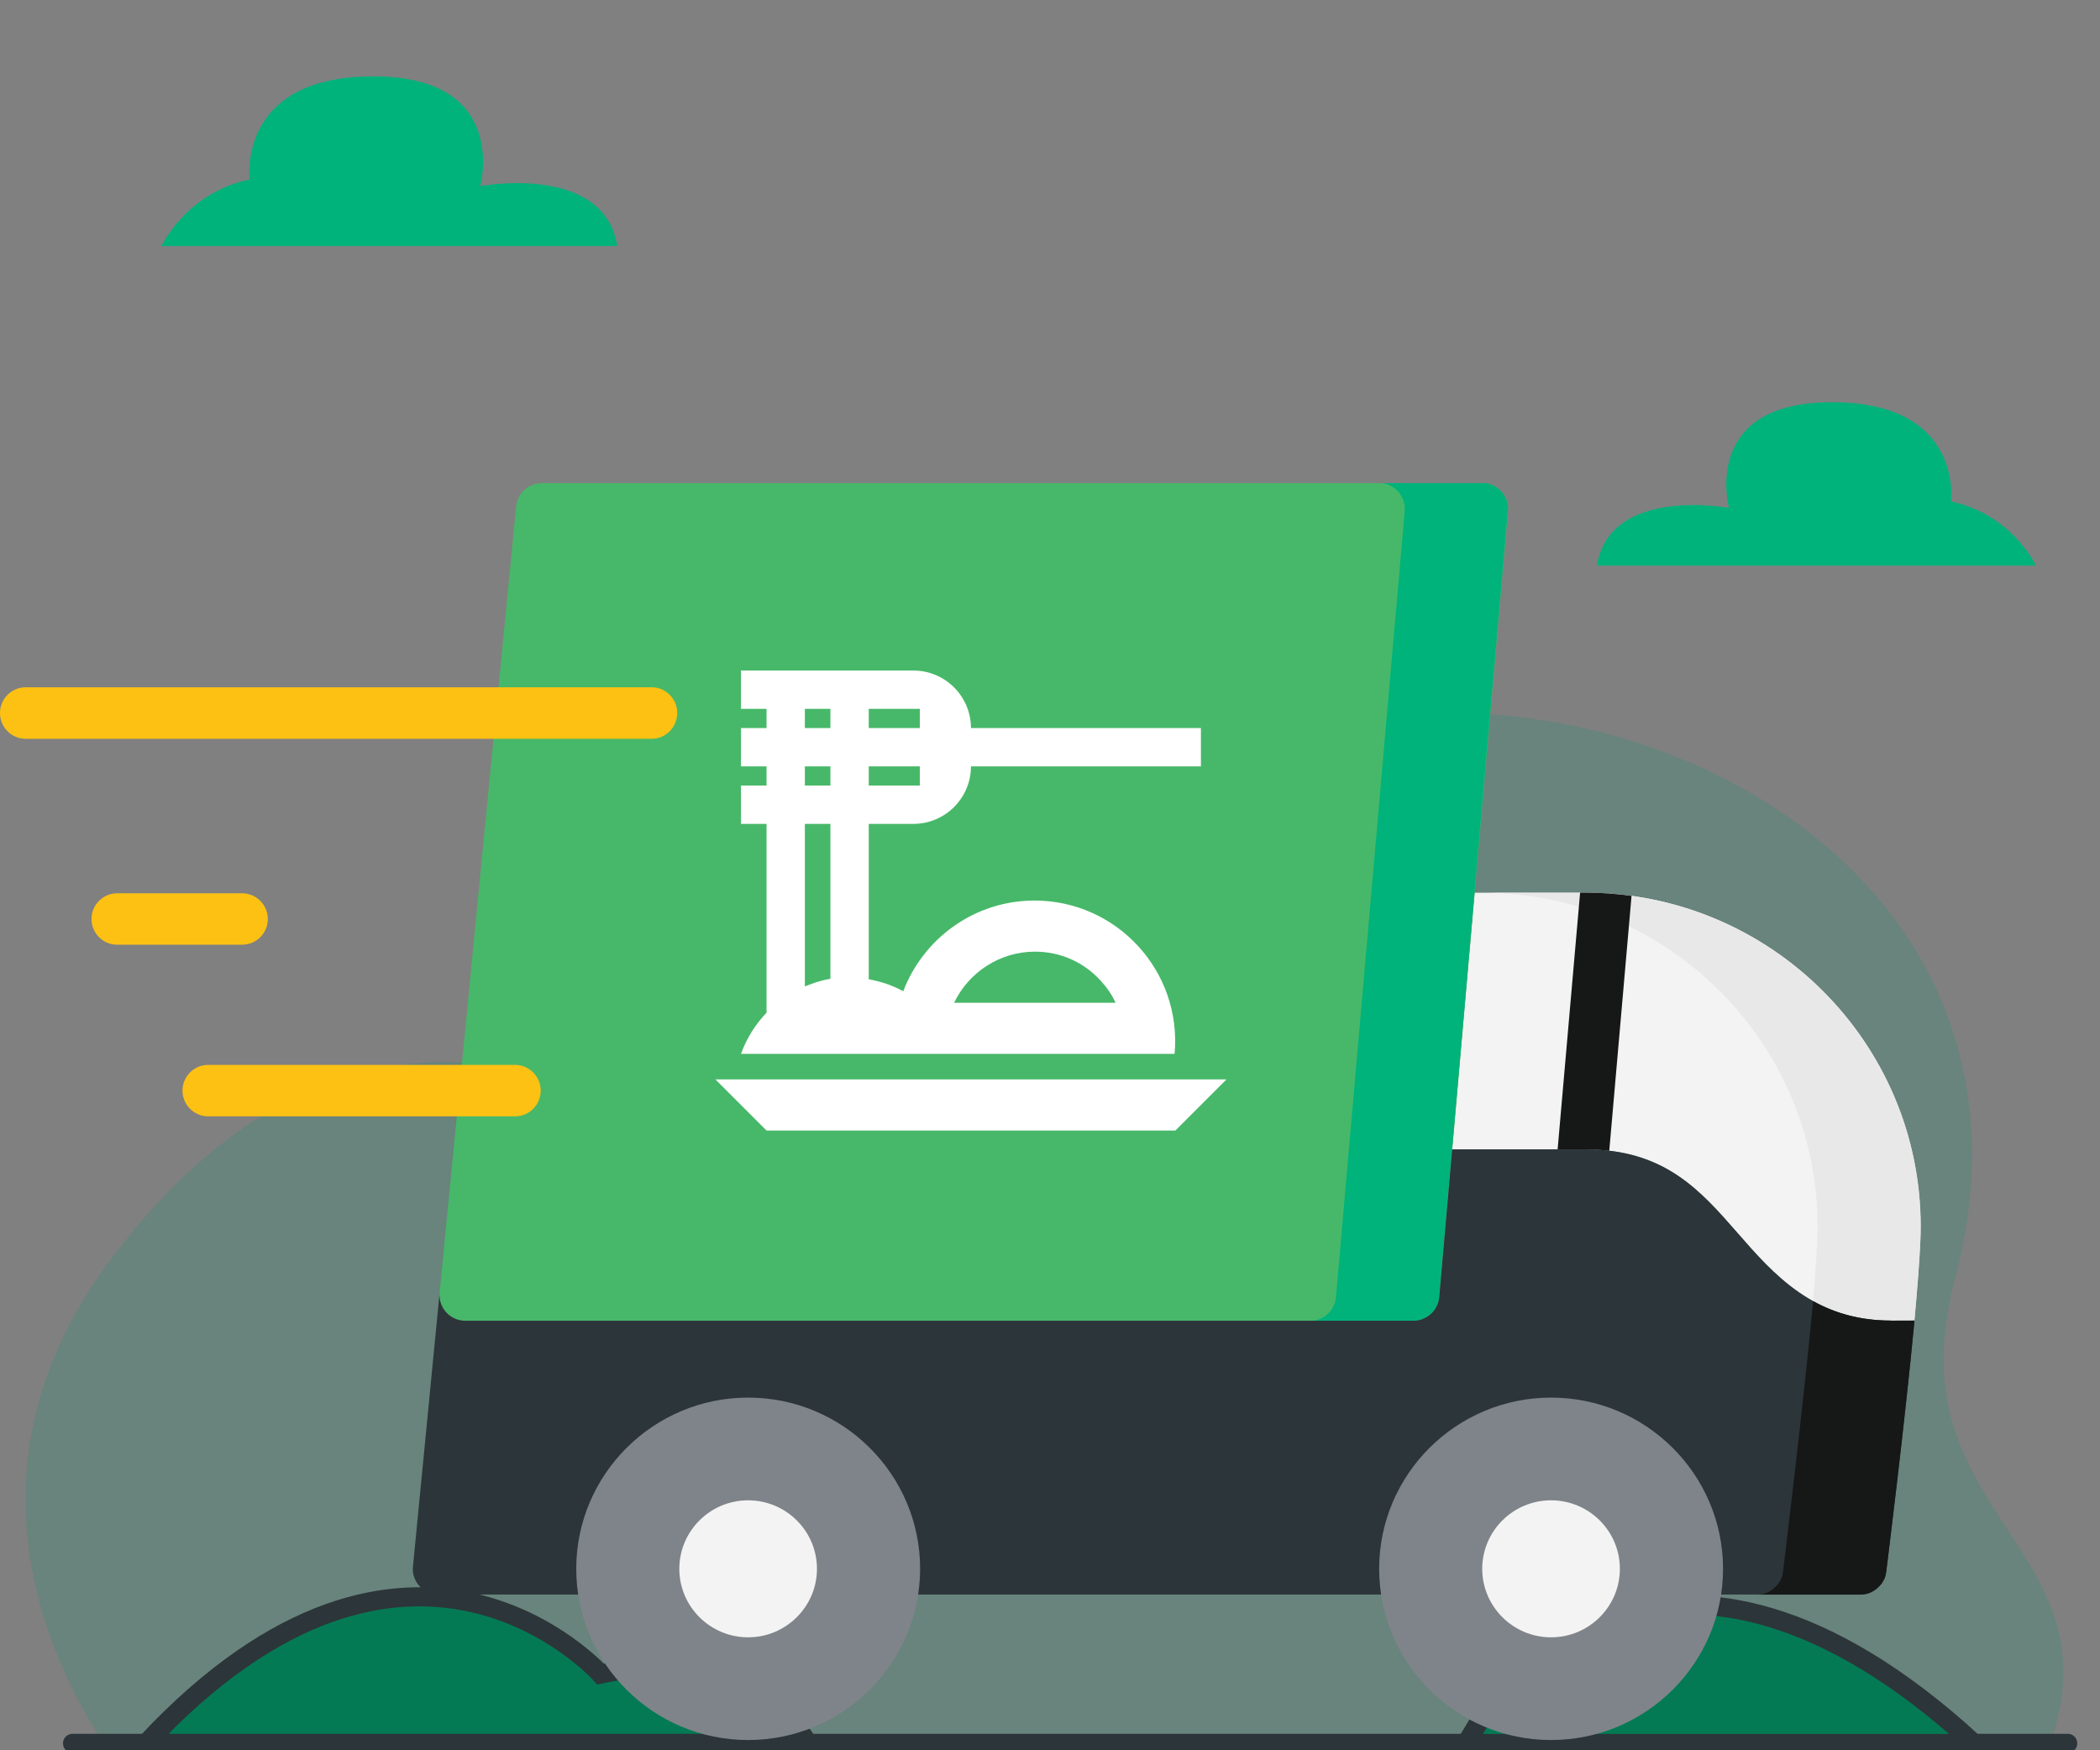 <svg width="330" height="275" viewBox="0 0 330 275" fill="none" xmlns="http://www.w3.org/2000/svg">
<rect x="0" y="0" width="330" height="275" fill="#808080" stroke="none"/>
<g clip-path="url(#clip0)">
<path opacity="0.27" d="M23.652 283.565C23.652 283.565 -15.69 242.689 16.999 198.435C46.003 159.17 79.818 161.854 104.627 177.788C115.193 184.575 145.659 178.624 171.588 138.67C206.948 84.184 329.523 117.23 307.174 201.058C296.359 241.625 340.09 243.1 317.807 283.65L23.652 283.565Z" fill="#2B9375"/>
<path d="M11.4 273.912H324.925" stroke="#2C3539" stroke-width="3" stroke-miterlimit="10" stroke-linecap="round"/>
<path d="M235.113 266.081C235.113 266.081 262.418 230.012 310.209 273.928H230.393L235.113 266.081Z" fill="#047A54" stroke="#2C3539" stroke-width="3" stroke-miterlimit="10" stroke-linecap="round"/>
<path d="M126.943 273.912C126.943 273.912 118.536 257.881 94.378 263.025C94.378 263.025 64.451 229.49 22.954 273.912H126.943Z" fill="#047A54" stroke="#2C3539" stroke-width="3" stroke-miterlimit="10" stroke-linecap="round"/>
<path d="M97.001 38.657H25.376C25.376 38.657 29.248 30.288 39.229 28.2C39.229 28.2 37.131 12 58.666 12C80.201 12 75.465 29.244 75.465 29.244C75.465 29.244 94.903 25.589 97.001 38.657Z" fill="#00B37B"/>
<path d="M250.95 88.868H319.937C319.937 88.868 316.204 80.806 306.593 78.795C306.593 78.795 308.614 63.194 287.881 63.194C267.148 63.194 271.699 79.808 271.699 79.808C271.699 79.808 252.971 76.292 250.95 88.868Z" fill="#00B37B"/>
<path d="M249.136 140.261H231.72L228.187 180.599H249.136C261.554 180.599 267.154 187.002 273.078 193.789C278.693 200.223 285.064 207.501 297.112 207.501H300.814L301.138 203.847C301.539 199.117 301.802 195.156 301.802 192.714C301.832 163.785 278.199 140.261 249.136 140.261Z" fill="#F3F3F3"/>
<path d="M249.136 140.261H232.938C261.986 140.261 285.619 163.785 285.619 192.699C285.619 195.14 285.357 199.102 284.956 203.831L284.909 204.415C288.272 206.288 292.237 207.486 297.142 207.486H300.845L301.169 203.831C301.57 199.102 301.832 195.14 301.832 192.699C301.832 163.785 278.199 140.261 249.136 140.261Z" fill="#E9E8E8"/>
<path d="M236.98 79.885C236.98 79.824 236.98 79.778 236.964 79.716C236.964 79.639 236.964 79.547 236.949 79.471C236.949 79.409 236.933 79.363 236.918 79.302C236.903 79.225 236.903 79.148 236.887 79.071C236.872 79.01 236.856 78.964 236.841 78.903C236.826 78.826 236.81 78.764 236.779 78.688C236.764 78.626 236.733 78.565 236.718 78.519C236.687 78.457 236.671 78.396 236.64 78.334C236.61 78.273 236.579 78.212 236.548 78.15C236.517 78.104 236.502 78.043 236.471 77.996C236.424 77.92 236.378 77.843 236.332 77.766C236.316 77.736 236.286 77.705 236.27 77.659C236.208 77.567 236.147 77.474 236.07 77.398C236.054 77.382 236.054 77.367 236.039 77.352C235.715 76.952 235.314 76.63 234.866 76.384C234.866 76.384 234.851 76.384 234.851 76.369C234.758 76.323 234.666 76.277 234.558 76.231C234.527 76.215 234.512 76.2 234.481 76.2C234.404 76.169 234.311 76.138 234.234 76.108C234.188 76.093 234.141 76.077 234.095 76.062C234.033 76.046 233.956 76.031 233.894 76.016C233.833 76 233.771 75.985 233.694 75.97C233.632 75.954 233.571 75.954 233.509 75.939C233.432 75.924 233.37 75.908 233.293 75.908C233.277 75.908 233.277 75.908 233.262 75.908C233.2 75.908 233.123 75.908 233.061 75.908C233.015 75.908 232.953 75.908 232.907 75.908H232.846H232.83H175.336H149.99H85.138C83.241 75.908 81.59 77.244 81.189 79.087C81.189 79.102 81.189 79.117 81.174 79.133C81.158 79.24 81.143 79.332 81.127 79.44C81.127 79.471 81.112 79.501 81.112 79.532V79.547L69.095 203.049C69.095 203.049 69.095 203.049 69.095 203.064L69.048 203.479L69.064 203.494C69.064 205.72 70.884 207.517 73.121 207.517H222.124C222.263 207.517 222.402 207.502 222.525 207.502C222.556 207.502 222.572 207.502 222.602 207.486C222.71 207.471 222.818 207.456 222.911 207.44C222.957 207.425 223.003 207.425 223.05 207.409C223.127 207.394 223.219 207.379 223.297 207.348C223.358 207.333 223.405 207.317 223.451 207.287C223.513 207.256 223.59 207.241 223.651 207.21C223.713 207.179 223.759 207.164 223.821 207.133C223.883 207.102 223.945 207.072 224.006 207.041C224.068 207.01 224.114 206.98 224.176 206.949C224.238 206.918 224.284 206.887 224.346 206.841C224.392 206.811 224.454 206.78 224.5 206.734C224.546 206.703 224.608 206.657 224.654 206.611C224.7 206.58 224.747 206.534 224.793 206.504C224.839 206.457 224.901 206.411 224.947 206.365C224.993 206.319 225.024 206.289 225.071 206.243C225.117 206.196 225.163 206.135 225.209 206.089C225.24 206.043 225.287 206.012 225.317 205.966C225.364 205.905 225.41 205.859 225.441 205.797C225.472 205.751 225.503 205.705 225.533 205.659C225.58 205.598 225.611 205.536 225.641 205.475C225.672 205.429 225.703 205.383 225.719 205.337C225.749 205.275 225.78 205.214 225.811 205.137C225.842 205.091 225.857 205.029 225.888 204.983C225.919 204.922 225.934 204.861 225.965 204.784C225.981 204.722 226.012 204.661 226.027 204.615C226.042 204.553 226.058 204.492 226.073 204.431C226.089 204.369 226.104 204.308 226.12 204.231C226.135 204.17 226.135 204.108 226.15 204.031C226.166 203.97 226.166 203.893 226.181 203.832C226.181 203.816 226.181 203.816 226.181 203.801L236.98 80.346C236.98 80.331 236.98 80.331 236.98 80.315V80.269C236.98 80.238 236.98 80.192 236.98 80.162C236.98 80.085 236.995 79.993 236.995 79.916C236.995 79.916 236.98 79.9 236.98 79.885Z" fill="#47B869"/>
<path d="M236.995 79.885C236.995 79.824 236.995 79.778 236.98 79.716C236.98 79.639 236.98 79.547 236.965 79.471C236.965 79.409 236.949 79.363 236.934 79.302C236.918 79.225 236.903 79.148 236.887 79.071C236.872 79.01 236.857 78.964 236.841 78.903C236.826 78.826 236.81 78.764 236.779 78.688C236.764 78.626 236.733 78.565 236.718 78.519C236.687 78.457 236.671 78.396 236.641 78.334C236.61 78.273 236.579 78.212 236.548 78.15C236.517 78.104 236.502 78.043 236.471 77.996C236.425 77.92 236.378 77.843 236.332 77.766C236.317 77.736 236.286 77.705 236.27 77.659C236.209 77.567 236.147 77.474 236.07 77.398C236.054 77.382 236.054 77.367 236.039 77.352C235.715 76.952 235.314 76.63 234.867 76.384C234.867 76.384 234.851 76.384 234.851 76.369C234.759 76.323 234.666 76.277 234.558 76.231C234.527 76.215 234.512 76.2 234.481 76.2C234.404 76.169 234.311 76.138 234.234 76.108C234.188 76.093 234.142 76.077 234.095 76.062C234.034 76.046 233.956 76.031 233.895 76.016C233.833 76 233.771 75.985 233.71 75.97C233.648 75.954 233.586 75.954 233.524 75.939C233.447 75.924 233.386 75.908 233.308 75.908C233.293 75.908 233.293 75.908 233.278 75.908C233.216 75.908 233.139 75.908 233.077 75.908C233.031 75.908 232.969 75.908 232.923 75.908H232.861H232.846H216.694C216.741 75.908 216.802 75.908 216.849 75.908C216.91 75.908 216.987 75.908 217.049 75.908C217.064 75.908 217.064 75.908 217.08 75.908C217.157 75.908 217.219 75.924 217.296 75.939C217.358 75.954 217.419 75.954 217.481 75.97C217.543 75.985 217.604 76 217.666 76.016C217.728 76.031 217.805 76.046 217.867 76.062C217.913 76.077 217.959 76.093 218.006 76.108C218.083 76.138 218.175 76.169 218.252 76.2C218.283 76.215 218.299 76.231 218.329 76.231C218.422 76.277 218.53 76.323 218.623 76.369C218.623 76.369 218.638 76.369 218.638 76.384C219.085 76.63 219.486 76.968 219.81 77.352C219.826 77.367 219.826 77.382 219.841 77.398C219.918 77.49 219.98 77.567 220.042 77.659C220.073 77.689 220.088 77.72 220.103 77.766C220.15 77.843 220.196 77.92 220.242 77.996C220.273 78.043 220.289 78.104 220.319 78.15C220.35 78.212 220.381 78.273 220.412 78.334C220.443 78.396 220.458 78.457 220.489 78.519C220.52 78.58 220.535 78.626 220.551 78.688C220.566 78.764 220.597 78.826 220.613 78.903C220.628 78.964 220.643 79.01 220.659 79.071C220.674 79.148 220.69 79.225 220.69 79.302C220.705 79.363 220.705 79.409 220.721 79.471C220.736 79.547 220.736 79.639 220.736 79.716C220.736 79.778 220.751 79.824 220.751 79.885C220.751 79.9 220.751 79.916 220.751 79.931C220.751 80.008 220.751 80.1 220.736 80.177C220.736 80.208 220.736 80.238 220.736 80.284V80.331C220.736 80.346 220.736 80.346 220.736 80.361L209.937 203.816C209.937 203.832 209.937 203.832 209.937 203.847C209.922 203.909 209.922 203.985 209.907 204.047C209.891 204.108 209.891 204.17 209.876 204.246C209.86 204.308 209.845 204.369 209.83 204.446C209.814 204.507 209.799 204.569 209.783 204.63C209.768 204.692 209.737 204.753 209.722 204.799C209.691 204.861 209.675 204.922 209.644 204.999C209.629 205.045 209.598 205.106 209.567 205.152C209.536 205.214 209.506 205.275 209.475 205.352C209.444 205.398 209.428 205.444 209.398 205.49C209.367 205.552 209.32 205.613 209.29 205.674C209.259 205.72 209.228 205.766 209.197 205.813C209.151 205.874 209.104 205.935 209.074 205.981C209.043 206.028 208.997 206.074 208.966 206.104C208.919 206.15 208.873 206.212 208.827 206.258C208.781 206.304 208.75 206.335 208.703 206.381C208.657 206.427 208.611 206.473 208.549 206.519C208.503 206.565 208.457 206.596 208.41 206.626C208.364 206.672 208.302 206.703 208.256 206.749C208.21 206.78 208.148 206.826 208.102 206.857C208.04 206.887 207.994 206.918 207.932 206.964C207.87 206.995 207.824 207.026 207.762 207.056C207.701 207.087 207.639 207.118 207.577 207.148C207.516 207.179 207.469 207.195 207.408 207.225C207.346 207.256 207.269 207.271 207.207 207.302C207.161 207.317 207.099 207.333 207.053 207.363C206.976 207.394 206.898 207.409 206.806 207.425C206.76 207.44 206.713 207.456 206.667 207.456C206.559 207.471 206.451 207.486 206.359 207.502C206.328 207.502 206.312 207.517 206.281 207.517C206.143 207.532 206.019 207.532 205.88 207.532H222.078C222.217 207.532 222.356 207.517 222.479 207.517C222.51 207.517 222.525 207.517 222.556 207.502C222.664 207.486 222.772 207.471 222.865 207.456C222.911 207.44 222.957 207.44 223.004 207.425C223.081 207.409 223.173 207.394 223.25 207.363C223.312 207.348 223.358 207.333 223.405 207.302C223.466 207.271 223.544 207.256 223.605 207.225C223.667 207.195 223.713 207.179 223.775 207.148C223.837 207.118 223.898 207.087 223.96 207.056C224.022 207.026 224.068 206.995 224.13 206.964C224.191 206.933 224.238 206.903 224.299 206.857C224.346 206.826 224.407 206.795 224.454 206.749C224.515 206.719 224.562 206.672 224.608 206.626C224.654 206.596 224.701 206.55 224.747 206.519C224.793 206.473 224.855 206.427 224.901 206.381C224.947 206.335 224.978 206.304 225.025 206.258C225.071 206.212 225.117 206.15 225.163 206.104C225.194 206.058 225.24 206.028 225.271 205.981C225.318 205.92 225.364 205.874 225.395 205.813C225.426 205.766 225.456 205.72 225.487 205.674C225.534 205.613 225.564 205.552 225.595 205.49C225.626 205.444 225.657 205.398 225.672 205.352C225.703 205.29 225.734 205.229 225.765 205.152C225.796 205.106 225.811 205.045 225.842 204.999C225.873 204.937 225.888 204.876 225.919 204.799C225.935 204.738 225.966 204.676 225.981 204.63C225.996 204.569 226.012 204.507 226.027 204.446C226.043 204.385 226.058 204.323 226.074 204.246C226.089 204.185 226.089 204.123 226.104 204.047C226.12 203.985 226.12 203.909 226.135 203.847C226.135 203.832 226.135 203.832 226.135 203.816L236.934 80.361C236.934 80.346 236.934 80.346 236.934 80.331V80.284C236.934 80.254 236.934 80.208 236.934 80.177C236.934 80.1 236.949 80.008 236.949 79.931C236.995 79.916 236.995 79.9 236.995 79.885Z" fill="#00B37B"/>
<path d="M249.136 180.599C250.462 180.599 251.712 180.676 252.884 180.814L256.386 140.753C254.01 140.43 251.588 140.246 249.136 140.246H248.303L244.77 180.584L249.136 180.599Z" fill="#161717"/>
<path d="M80.942 175.394H32.704C30.483 175.394 28.678 173.582 28.678 171.356C28.678 169.129 30.483 167.317 32.704 167.317H80.942C83.164 167.317 84.969 169.129 84.969 171.356C84.969 173.582 83.164 175.394 80.942 175.394Z" fill="#FDC113"/>
<path d="M38.057 148.43H18.404C16.182 148.43 14.377 146.618 14.377 144.392C14.377 142.165 16.182 140.354 18.404 140.354H38.057C40.278 140.354 42.083 142.165 42.083 144.392C42.083 146.618 40.278 148.43 38.057 148.43Z" fill="#FDC113"/>
<path d="M102.4 116.077H4.026C1.805 116.077 0 114.265 0 112.023C0 109.797 1.805 107.985 4.026 107.985H102.4C104.622 107.985 106.427 109.797 106.427 112.023C106.411 114.265 104.622 116.077 102.4 116.077Z" fill="#FDC113"/>
<path d="M301.154 203.878L300.83 207.394C300.953 206.197 301.061 205.014 301.154 203.878C301.154 203.893 301.154 203.893 301.154 203.878C301.154 203.878 301.154 203.893 301.154 203.878Z" fill="#CDD2D9"/>
<path d="M297.127 207.486C285.079 207.486 278.708 200.208 273.093 193.774C267.169 186.987 261.569 180.584 249.151 180.584H228.202L226.166 203.801C226.166 203.816 226.166 203.816 226.166 203.832C226.166 203.893 226.15 203.97 226.135 204.031C226.119 204.093 226.119 204.154 226.104 204.231C226.089 204.292 226.073 204.354 226.058 204.43C226.042 204.492 226.027 204.553 226.011 204.615C225.996 204.676 225.965 204.738 225.95 204.784C225.919 204.845 225.904 204.906 225.873 204.983C225.857 205.029 225.826 205.091 225.796 205.137C225.765 205.198 225.734 205.26 225.703 205.336C225.672 205.383 225.641 205.429 225.626 205.475C225.595 205.536 225.549 205.597 225.518 205.659C225.487 205.705 225.456 205.751 225.425 205.797C225.379 205.859 225.348 205.92 225.302 205.966C225.271 206.012 225.225 206.058 225.194 206.089C225.148 206.135 225.101 206.196 225.055 206.242C225.009 206.288 224.978 206.319 224.932 206.365C224.885 206.411 224.824 206.457 224.777 206.503C224.731 206.549 224.685 206.58 224.639 206.611C224.592 206.657 224.531 206.688 224.484 206.734C224.438 206.764 224.376 206.811 224.33 206.841C224.268 206.872 224.222 206.903 224.16 206.949C224.099 206.979 224.052 207.01 223.991 207.041C223.929 207.072 223.867 207.102 223.806 207.133C223.744 207.164 223.698 207.179 223.636 207.21C223.574 207.24 223.497 207.256 223.435 207.287C223.389 207.302 223.327 207.317 223.281 207.348C223.204 207.379 223.127 207.394 223.034 207.409C222.988 207.425 222.942 207.44 222.895 207.44C222.787 207.455 222.679 207.471 222.587 207.486C222.556 207.486 222.541 207.502 222.51 207.502C222.371 207.517 222.247 207.517 222.109 207.517H73.121C70.884 207.517 69.079 205.72 69.064 203.494L69.048 203.478L64.898 246.089V246.104V246.12C64.898 246.181 64.898 246.227 64.883 246.289C64.883 246.365 64.868 246.442 64.868 246.504C64.868 246.504 64.868 246.504 64.868 246.519C64.868 246.626 64.868 246.718 64.883 246.826C64.883 246.857 64.883 246.887 64.883 246.918C64.898 247.026 64.914 247.118 64.929 247.225C64.929 247.256 64.945 247.287 64.945 247.317C64.96 247.394 64.976 247.471 65.007 247.548C65.022 247.594 65.037 247.655 65.053 247.701C65.053 247.717 65.068 247.732 65.068 247.747C65.269 248.346 65.593 248.884 66.025 249.329C66.04 249.344 66.04 249.344 66.04 249.36C66.086 249.406 66.133 249.436 66.179 249.482C66.457 249.743 66.781 249.958 67.12 250.127C67.197 250.158 67.259 250.204 67.336 250.235C67.351 250.25 67.382 250.25 67.398 250.266C67.506 250.312 67.598 250.342 67.706 250.373C67.722 250.373 67.722 250.373 67.737 250.373C67.86 250.404 67.984 250.434 68.107 250.465C68.123 250.465 68.138 250.465 68.153 250.465C68.277 250.48 68.385 250.511 68.508 250.511C68.647 250.527 68.77 250.527 68.909 250.527H84.428H90.722H270.717H277.119H292.329C292.329 250.527 292.329 250.527 292.345 250.527C292.484 250.527 292.607 250.511 292.746 250.511C292.777 250.511 292.792 250.511 292.823 250.496C292.931 250.48 293.039 250.465 293.132 250.45C293.178 250.434 293.224 250.434 293.27 250.419C293.348 250.404 293.425 250.388 293.502 250.358C293.548 250.342 293.61 250.327 293.656 250.312C293.718 250.296 293.795 250.266 293.857 250.235C293.918 250.219 293.965 250.189 294.026 250.158C294.088 250.127 294.15 250.097 294.196 250.066C294.258 250.035 294.304 250.004 294.35 249.974C294.412 249.943 294.458 249.912 294.52 249.866C294.566 249.836 294.628 249.805 294.674 249.759C294.736 249.728 294.782 249.682 294.844 249.636C294.89 249.605 294.937 249.559 294.983 249.528C295.044 249.482 295.091 249.436 295.137 249.39C295.168 249.36 295.214 249.313 295.245 249.283C295.307 249.221 295.353 249.16 295.415 249.099C295.446 249.068 295.476 249.037 295.507 249.006C295.569 248.93 295.615 248.853 295.677 248.791C295.692 248.761 295.723 248.745 295.739 248.715C295.8 248.623 295.862 248.515 295.924 248.408L295.939 248.392C296.001 248.285 296.063 248.162 296.109 248.054C296.124 248.024 296.14 247.993 296.155 247.947C296.186 247.87 296.217 247.778 296.248 247.686C296.263 247.624 296.279 247.578 296.294 247.517C296.309 247.456 296.325 247.379 296.34 247.317C296.356 247.256 296.356 247.194 296.371 247.133C296.387 247.072 296.387 247.026 296.402 246.964C296.556 245.69 299.318 223.717 300.845 207.471L297.127 207.486Z" fill="#2C3539"/>
<path d="M297.127 207.486C292.237 207.486 288.272 206.289 284.925 204.431C283.398 220.676 280.343 245.721 280.189 246.995C280.189 247.056 280.173 247.103 280.158 247.164C280.143 247.225 280.143 247.287 280.127 247.348C280.112 247.41 280.096 247.486 280.081 247.548C280.065 247.609 280.05 247.655 280.035 247.717C280.004 247.809 279.973 247.886 279.942 247.962C279.927 247.993 279.911 248.024 279.896 248.07C279.849 248.193 279.788 248.3 279.726 248.408L279.711 248.423C279.649 248.531 279.587 248.623 279.526 248.73C279.51 248.761 279.479 248.776 279.464 248.807C279.402 248.884 279.356 248.961 279.294 249.022C279.263 249.053 279.232 249.083 279.202 249.114C279.155 249.175 279.094 249.237 279.032 249.298C279.001 249.329 278.955 249.375 278.924 249.406C278.862 249.452 278.816 249.498 278.77 249.544C278.723 249.575 278.677 249.621 278.631 249.651C278.569 249.698 278.523 249.728 278.477 249.774C278.43 249.805 278.369 249.836 278.322 249.882C278.261 249.913 278.214 249.943 278.153 249.989C278.091 250.02 278.045 250.051 277.998 250.081C277.937 250.112 277.875 250.143 277.813 250.174C277.752 250.204 277.705 250.22 277.644 250.25C277.582 250.281 277.505 250.296 277.443 250.327C277.397 250.342 277.335 250.358 277.289 250.373C277.212 250.404 277.134 250.419 277.057 250.435C277.011 250.45 276.965 250.45 276.934 250.465C276.826 250.481 276.733 250.496 276.625 250.511C276.595 250.511 276.579 250.511 276.548 250.527C276.425 250.542 276.286 250.542 276.163 250.542H277.134H292.345H292.36C292.499 250.542 292.623 250.527 292.761 250.527C292.792 250.527 292.808 250.527 292.838 250.511C292.946 250.496 293.054 250.481 293.147 250.465C293.193 250.45 293.24 250.45 293.27 250.435C293.348 250.419 293.425 250.404 293.502 250.373C293.548 250.358 293.61 250.342 293.656 250.327C293.718 250.312 293.795 250.281 293.857 250.25C293.918 250.235 293.965 250.204 294.026 250.174C294.088 250.143 294.15 250.112 294.211 250.081C294.273 250.051 294.319 250.02 294.366 249.989C294.427 249.959 294.474 249.928 294.535 249.882C294.582 249.851 294.643 249.82 294.69 249.774C294.751 249.744 294.798 249.698 294.844 249.651C294.89 249.621 294.936 249.575 294.983 249.544C295.044 249.498 295.091 249.452 295.137 249.406C295.168 249.375 295.214 249.329 295.245 249.298C295.307 249.237 295.353 249.175 295.415 249.114C295.446 249.083 295.476 249.053 295.507 249.022C295.569 248.945 295.615 248.868 295.677 248.807C295.692 248.776 295.723 248.761 295.739 248.73C295.8 248.638 295.862 248.531 295.924 248.423L295.939 248.408C296.001 248.3 296.063 248.177 296.109 248.07C296.124 248.039 296.14 248.008 296.155 247.962C296.186 247.886 296.217 247.794 296.248 247.717C296.263 247.655 296.279 247.609 296.294 247.548C296.309 247.486 296.325 247.41 296.34 247.348C296.356 247.287 296.371 247.225 296.371 247.164C296.387 247.103 296.387 247.056 296.402 246.995C296.556 245.721 299.318 223.747 300.845 207.502H297.127V207.486Z" fill="#161717"/>
<path d="M117.564 273.39C102.662 273.39 90.553 261.321 90.553 246.488C90.553 231.655 102.678 219.586 117.564 219.586C132.466 219.586 144.591 231.655 144.591 246.488C144.576 261.321 132.466 273.39 117.564 273.39Z" fill="#7F848A"/>
<path d="M117.564 257.253C111.61 257.253 106.75 252.431 106.75 246.489C106.75 240.561 111.594 235.725 117.564 235.725C123.519 235.725 128.378 240.546 128.378 246.489C128.378 252.416 123.519 257.253 117.564 257.253Z" fill="#F3F3F3"/>
<path d="M243.737 273.39C228.835 273.39 216.725 261.321 216.725 246.488C216.725 231.655 228.85 219.586 243.737 219.586C258.639 219.586 270.764 231.655 270.764 246.488C270.764 261.321 258.639 273.39 243.737 273.39Z" fill="#7F848A"/>
<path d="M243.737 257.253C237.782 257.253 232.923 252.431 232.923 246.489C232.923 240.561 237.767 235.725 243.737 235.725C249.691 235.725 254.551 240.546 254.551 246.489C254.551 252.416 249.707 257.253 243.737 257.253Z" fill="#F3F3F3"/>
<path d="M112.426 169.597L120.456 177.628H184.7L192.73 169.597H112.426Z" fill="white"/>
<path d="M116.441 165.582H184.579C185.743 152.493 175.424 141.491 162.576 141.491C153.14 141.491 145.11 147.433 141.937 155.745C140.291 154.821 138.444 154.219 136.517 153.858V129.445H143.544C148.522 129.445 152.578 125.39 152.578 120.411H188.715V114.388H152.578C152.578 109.409 148.522 105.354 143.544 105.354H116.441V111.377H120.456V114.388H116.441V120.411H120.456V123.422H116.441V129.445H120.456V159.118C118.689 160.965 117.324 163.133 116.441 165.582ZM162.616 149.521C166.591 149.521 170.285 151.127 172.975 154.099C173.939 155.143 174.742 156.307 175.304 157.552H149.928C152.257 152.693 157.195 149.521 162.616 149.521ZM136.517 111.377H144.547V114.388H136.517V111.377ZM136.517 120.411H144.547V123.422H136.517V120.411ZM126.479 111.377H130.494V114.388H126.479V111.377ZM126.479 120.411H130.494V123.422H126.479V120.411ZM126.479 129.445H130.494V153.777C129.089 154.018 127.764 154.46 126.479 154.982V129.445Z" fill="white"/>
</g>
<defs>
<clipPath id="clip0">
<rect width="330" height="275" fill="white"/>
</clipPath>
</defs>
</svg>
